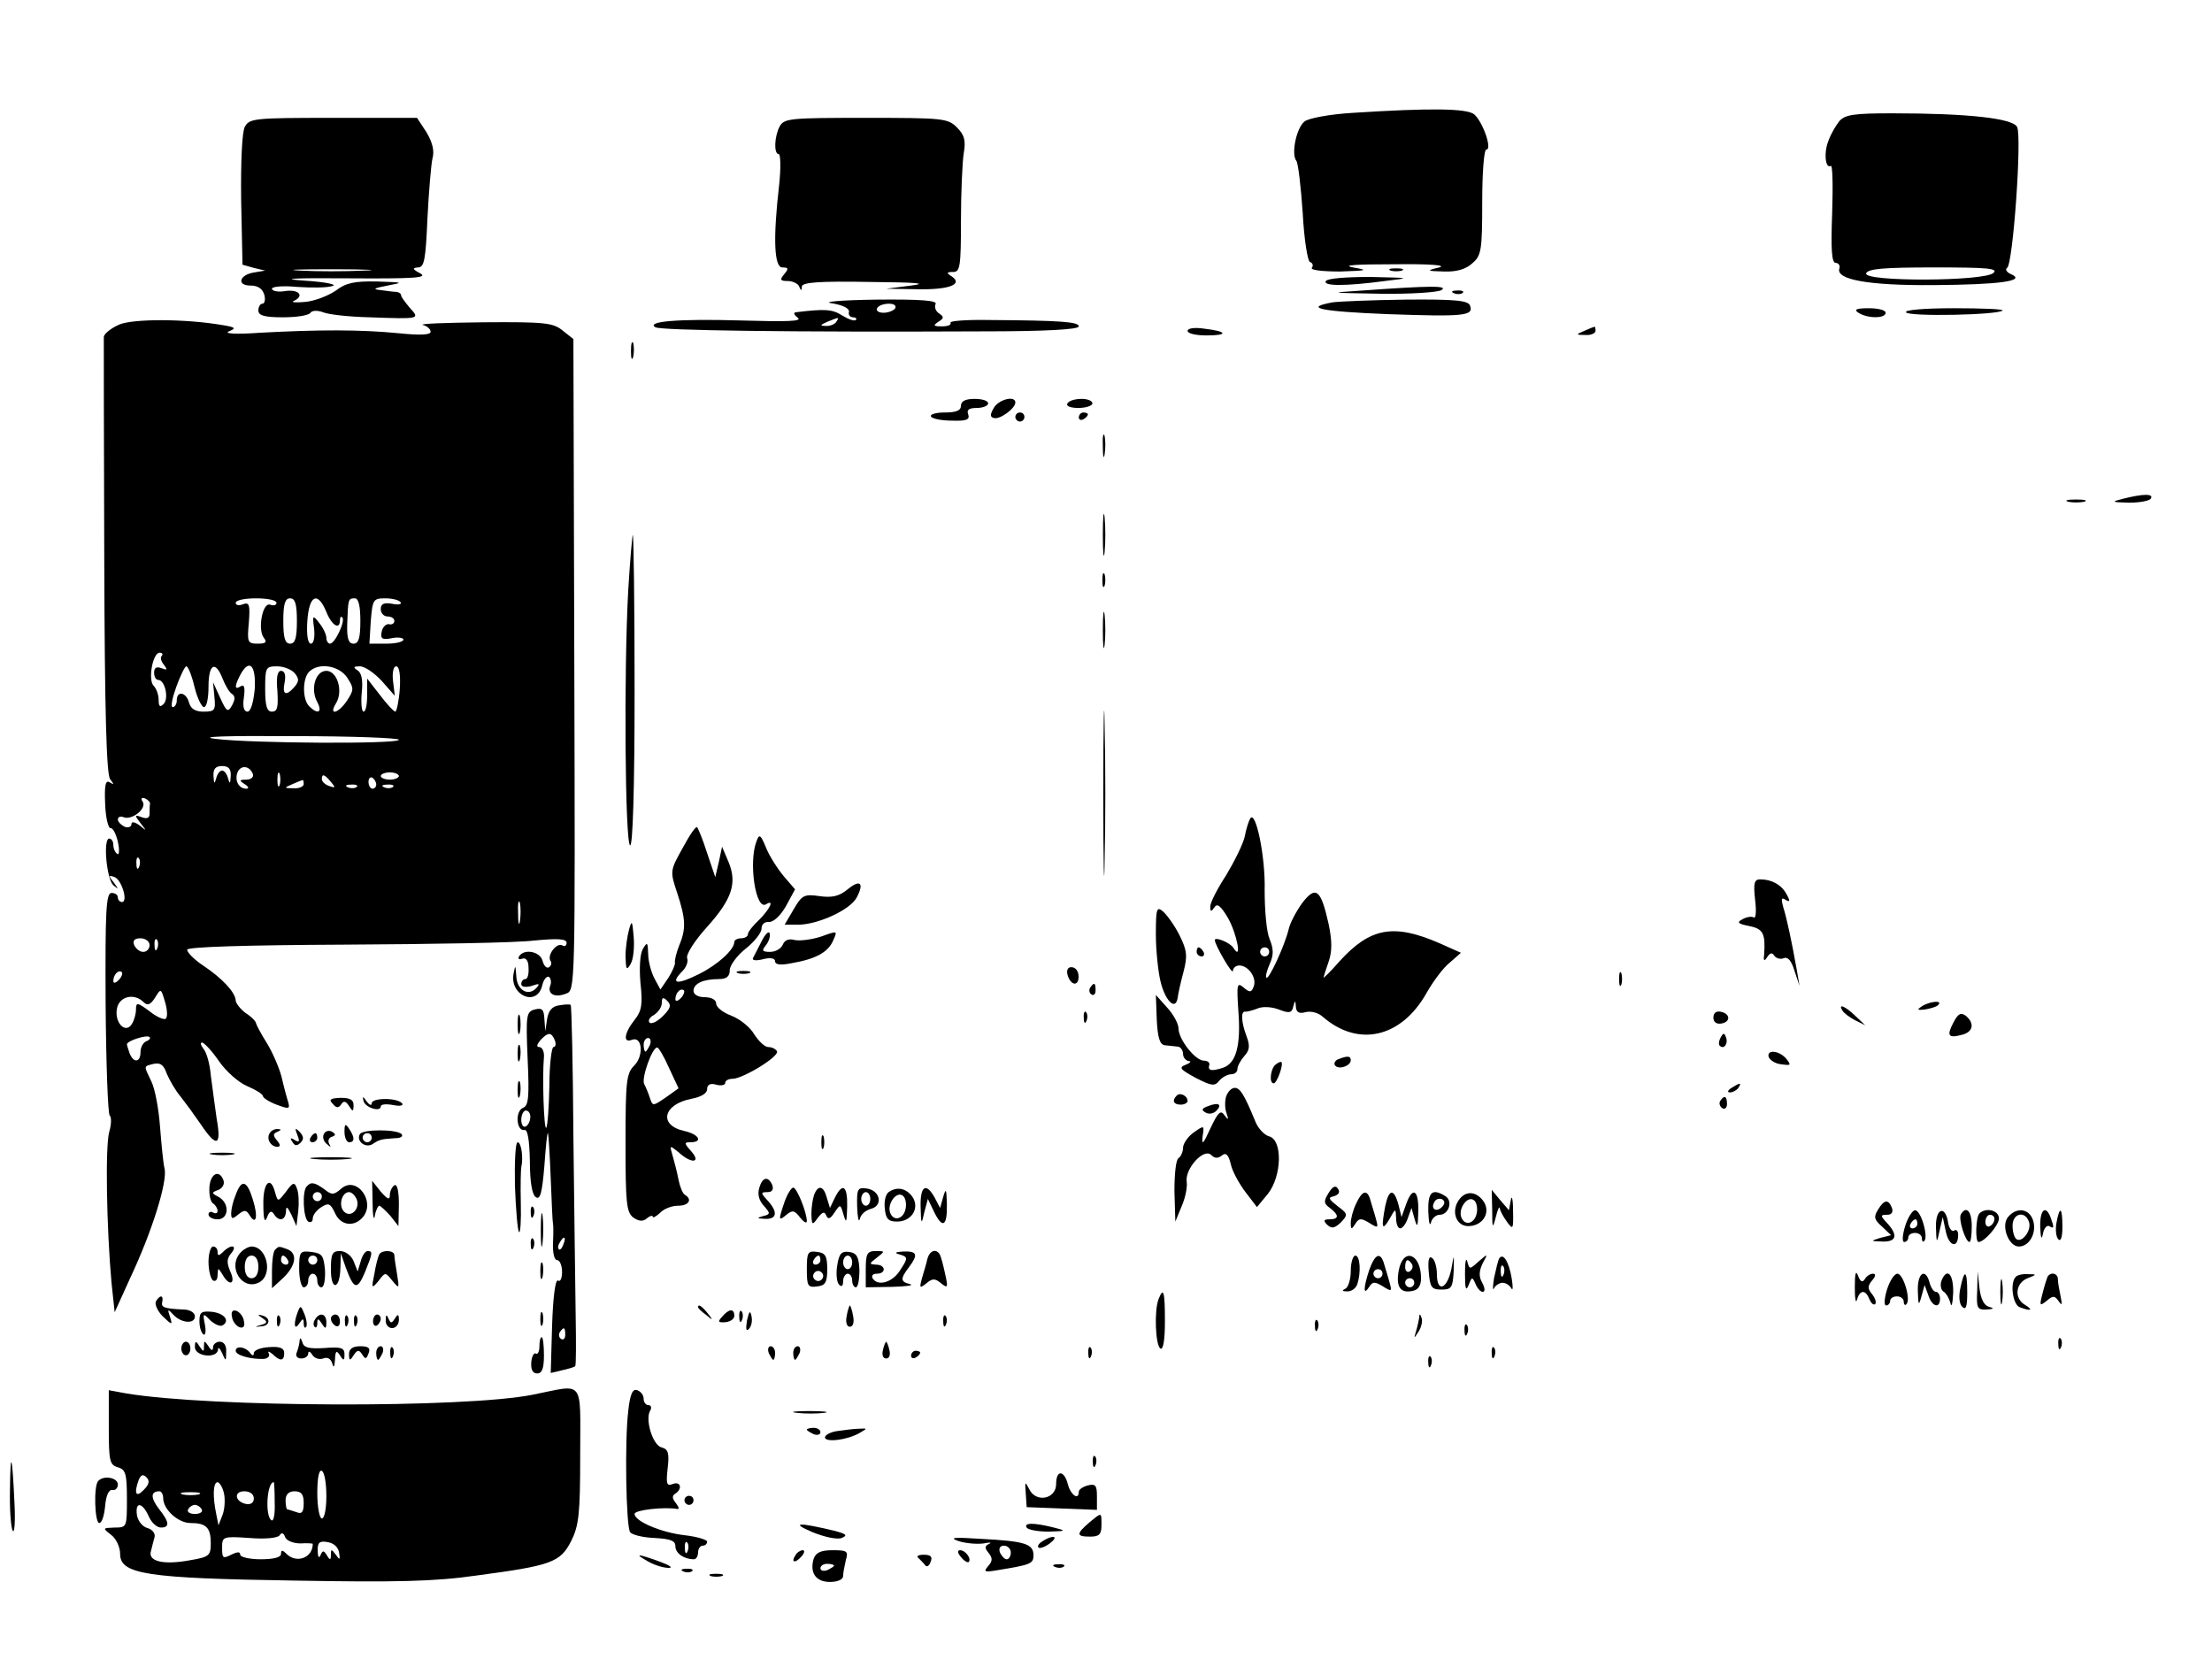 <?xml version="1.0" standalone="no"?>
<!DOCTYPE svg PUBLIC "-//W3C//DTD SVG 20010904//EN"
 "http://www.w3.org/TR/2001/REC-SVG-20010904/DTD/svg10.dtd">
<svg version="1.0" xmlns="http://www.w3.org/2000/svg"
 width="488pt" height="366pt" viewBox="0 0 488 366"
 preserveAspectRatio="xMidYMid meet">

<g transform="translate(0,366) scale(0.1,-0.1)"
fill="#000000" stroke="none">
<path d="M2984 3411 c-51 -3 -98 -12 -106 -19 -18 -14 -30 -72 -18 -87 4 -5
10 -57 14 -115 3 -58 11 -107 16 -108 6 -2 8 -8 4 -13 -3 -5 24 -8 63 -8 60 2
63 3 28 9 -26 5 6 7 90 7 79 1 118 -2 100 -7 -29 -7 -28 -8 11 -9 27 -1 48 5
62 18 20 17 22 28 22 135 0 66 4 116 9 116 14 0 -8 62 -27 78 -17 13 -97 14
-268 3z"/>
<path d="M4058 3393 c-8 -10 -19 -29 -24 -43 -11 -27 -7 -63 5 -56 4 3 5 -44
3 -105 -3 -81 -1 -109 8 -109 6 0 10 -6 8 -12 -9 -25 64 -38 207 -37 146 1
206 9 172 24 -10 4 -14 11 -9 14 13 8 33 290 22 311 -10 19 -108 30 -276 30
-84 0 -103 -3 -116 -17z m340 -335 c-19 -19 -288 -20 -281 -1 4 10 38 13 150
13 116 0 142 -2 131 -12z"/>
<path d="M540 3380 c-6 -12 -9 -75 -8 -162 l3 -142 25 -7 25 -6 -24 -4 c-33
-5 -40 -29 -8 -29 16 0 26 -7 30 -20 3 -11 1 -20 -4 -20 -5 0 -9 -7 -9 -15 0
-11 13 -15 54 -15 30 0 57 4 61 10 3 5 15 6 28 1 12 -5 58 -10 102 -11 112 -4
112 -4 89 21 -10 12 -19 24 -19 27 0 4 -4 7 -10 8 -5 0 -21 2 -35 4 -19 2 -16
4 15 10 37 7 35 7 -23 9 -50 1 -69 -3 -91 -20 -16 -11 -46 -23 -67 -25 -22 -2
-33 -1 -26 2 24 11 12 26 -18 22 -16 -3 -30 0 -30 5 0 5 25 7 56 4 31 -2 66
-2 77 2 13 3 -14 9 -63 12 -56 4 -22 6 97 5 148 -1 178 1 160 11 -17 9 -18 12
-5 13 14 0 17 16 21 108 3 59 8 118 11 132 5 17 0 36 -13 58 l-21 32 -185 0
c-174 0 -185 -1 -195 -20z m262 -317 c-40 -2 -103 -2 -140 0 -37 2 -4 3 73 3
77 0 107 -2 67 -3z"/>
<path d="M1720 3381 c-12 -23 -13 -61 -2 -61 4 0 5 -30 1 -67 -14 -121 -11
-183 7 -183 14 0 14 -3 4 -15 -10 -12 -9 -15 8 -15 11 0 23 -6 25 -12 4 -10 6
-10 6 0 1 9 37 12 149 10 105 -1 131 -3 92 -8 l-55 -7 65 -1 c71 -2 106 10 80
28 -13 8 -12 10 3 10 15 0 17 12 17 113 0 61 3 128 6 148 5 29 2 41 -15 58
-20 20 -31 21 -201 21 -167 0 -180 -1 -190 -19z"/>
<path d="M3068 3063 c6 -2 18 -2 25 0 6 3 1 5 -13 5 -14 0 -19 -2 -12 -5z"/>
<path d="M2925 3040 c-7 -11 40 -12 130 0 59 7 58 7 -32 9 -52 0 -94 -3 -98
-9z"/>
<path d="M3005 3019 c-76 -5 -74 -5 40 -7 66 -1 127 3 135 8 16 10 -23 10
-175 -1z"/>
<path d="M3208 3013 c7 -3 16 -2 19 1 4 3 -2 6 -13 5 -11 0 -14 -3 -6 -6z"/>
<path d="M1835 2991 c24 -4 39 -11 38 -19 -2 -6 2 -12 9 -12 6 0 9 -3 6 -6 -4
-3 -17 2 -30 10 -22 14 -38 15 -103 7 -5 -1 -3 -6 5 -12 11 -8 -24 -9 -125 -6
-138 4 -211 -2 -189 -15 11 -7 297 -11 722 -9 137 0 212 4 212 11 0 10 -40 13
-197 14 -50 1 -89 -2 -86 -6 2 -5 -6 -8 -19 -8 -19 0 -20 2 -8 10 13 8 13 11
1 19 -7 5 -10 14 -7 20 5 8 -32 11 -131 10 -78 -1 -121 -5 -98 -8z m140 -11
c-3 -5 -15 -10 -26 -10 -11 0 -17 5 -14 10 3 6 15 10 26 10 11 0 17 -4 14 -10z
m-130 -30 c-3 -5 -14 -10 -23 -9 -14 0 -13 2 3 9 27 11 27 11 20 0z"/>
<path d="M2940 2993 c-66 -12 -27 -20 120 -26 170 -6 192 -4 183 19 -4 11 -32
14 -142 13 -75 -1 -147 -4 -161 -6z"/>
<path d="M4100 2970 c20 -13 60 -13 60 0 0 6 -17 10 -37 10 -28 0 -34 -3 -23
-10z"/>
<path d="M4205 2971 c5 -10 204 -6 213 4 3 3 -45 5 -107 5 -68 0 -110 -4 -106
-9z"/>
<path d="M263 2944 c-18 -8 -33 -20 -34 -27 0 -6 0 -226 1 -487 1 -346 5 -479
13 -489 9 -12 9 -13 -1 -7 -9 6 -12 -6 -10 -48 1 -30 7 -54 12 -53 5 1 12 -13
16 -30 4 -18 3 -30 -1 -27 -5 3 -9 12 -9 20 0 8 -4 14 -9 14 -14 0 -6 -89 9
-103 12 -10 12 -9 1 6 -12 15 -12 17 2 12 16 -7 30 -55 16 -55 -5 0 -9 5 -9
10 0 6 -6 10 -14 10 -12 0 -14 -38 -13 -242 1 -134 5 -245 9 -249 4 -3 4 -19
-1 -36 -9 -31 -6 -211 5 -333 l7 -65 34 75 c49 104 83 214 76 242 -3 12 -7 55
-10 93 -3 39 -11 83 -19 99 -17 36 -18 33 5 39 15 3 22 -2 29 -22 6 -14 19
-37 31 -51 11 -14 30 -40 43 -59 36 -54 47 -50 36 11 -4 29 -10 72 -13 96 -2
24 -9 50 -16 58 -6 8 -8 14 -3 14 5 -1 22 -19 37 -41 15 -22 43 -47 62 -55 19
-8 35 -18 35 -22 0 -4 14 -13 30 -19 27 -10 30 -10 26 5 -3 9 -10 35 -15 57
-6 22 -21 56 -33 75 -12 19 -22 38 -23 42 0 4 -10 15 -23 23 -12 9 -22 22 -22
28 -1 18 -30 49 -72 77 -21 14 -36 30 -35 35 2 6 128 10 348 11 189 1 377 4
417 9 52 5 72 4 72 -5 0 -6 -4 -9 -9 -6 -12 8 -34 -20 -27 -33 4 -5 2 -12 -3
-15 -5 -3 -11 3 -14 14 -5 21 -41 28 -52 10 -3 -5 0 -8 7 -5 8 3 14 -4 14 -20
1 -14 -2 -25 -7 -25 -5 0 -9 -5 -9 -11 0 -6 9 -8 23 -4 17 6 19 5 10 -5 -18
-19 -43 -4 -44 27 -2 25 -2 25 -6 5 -9 -48 51 -74 63 -27 3 14 10 22 15 20 4
-3 6 -12 3 -19 -7 -19 10 -28 35 -18 20 7 20 11 18 725 l-2 719 -24 19 c-21
17 -39 19 -175 18 -83 -1 -143 -3 -133 -6 9 -2 17 -9 17 -15 0 -7 -24 -8 -72
-3 -83 8 -174 8 -303 1 -55 -4 -82 -2 -70 3 17 7 15 9 -15 14 -83 14 -196 14
-227 1z m347 -614 c0 -5 -6 -7 -14 -4 -17 6 -28 -55 -14 -73 8 -10 4 -13 -13
-13 -23 0 -24 3 -20 47 3 39 1 45 -13 40 -9 -4 -16 -2 -16 3 0 6 20 10 45 10
25 0 45 -4 45 -10z m45 -40 c0 -38 -4 -50 -15 -50 -11 0 -15 12 -15 50 0 38 4
50 15 50 11 0 15 -12 15 -50z m65 20 c12 -30 30 -41 30 -18 0 6 2 9 5 6 8 -7
-16 -58 -27 -58 -4 0 -8 6 -8 13 0 7 -7 22 -16 33 -14 18 -15 17 -11 -13 2
-19 -1 -33 -7 -33 -7 0 -10 19 -8 50 4 58 23 66 42 20z m75 -20 c0 -38 -4 -50
-15 -50 -11 0 -15 11 -14 43 2 56 2 57 17 57 8 0 12 -17 12 -50z m89 41 c3 -4
-6 -6 -19 -3 -18 3 -25 0 -25 -12 0 -9 7 -16 15 -16 8 0 15 -4 15 -10 0 -5 -5
-9 -12 -7 -6 1 -14 -6 -16 -17 -3 -15 1 -18 22 -14 14 3 26 1 26 -3 0 -5 -17
-9 -37 -9 l-38 0 3 50 c4 47 5 50 32 50 16 0 31 -4 34 -9z m-527 -118 c-4 -3
-2 -12 5 -20 8 -11 7 -12 -6 -7 -11 4 -16 1 -16 -10 0 -9 4 -16 9 -16 15 0 24
-41 12 -53 -8 -8 -11 -6 -11 9 0 11 -5 25 -11 31 -13 13 -2 73 13 73 6 0 8 -3
5 -7z m72 -68 c6 -25 16 -45 21 -45 6 0 10 20 10 45 0 50 15 59 31 18 6 -15
15 -31 21 -34 7 -5 7 -12 0 -25 -9 -16 -12 -15 -26 16 l-16 35 3 -32 c3 -30 1
-33 -24 -33 -18 0 -28 6 -32 20 -6 23 -27 27 -27 5 0 -8 -4 -15 -9 -15 -5 0
-1 20 8 45 9 25 19 45 22 45 4 0 12 -20 18 -45z m133 -5 c-3 -31 -9 -50 -16
-50 -8 0 -11 11 -8 31 3 22 1 30 -7 25 -14 -9 -14 0 -1 25 20 37 35 22 32 -31z
m88 35 c10 -12 10 -18 0 -30 -19 -22 -28 -18 -22 10 3 16 0 25 -8 25 -8 0 -11
-14 -8 -45 2 -35 0 -45 -12 -45 -11 0 -15 12 -15 50 0 47 1 50 26 50 15 0 32
-7 39 -15z m116 -10 c15 -23 15 -27 0 -50 -19 -29 -42 -35 -25 -7 17 27 3 72
-21 72 -24 0 -36 -40 -20 -69 12 -23 1 -28 -18 -9 -15 15 -15 61 0 76 21 21
66 14 84 -13z m76 -7 l29 -33 -4 33 c-2 18 1 32 7 32 7 0 10 -19 8 -50 -2 -27
-7 -50 -10 -50 -4 1 -19 17 -34 37 l-28 36 0 -36 c0 -21 -3 -37 -8 -37 -4 0
-6 19 -4 41 3 28 0 44 -9 50 -11 7 -9 9 5 9 11 0 32 -15 48 -32z m38 -130 c0
-10 -327 -8 -405 2 -39 5 21 7 172 6 128 0 233 -4 233 -8z m-371 -80 c-1 -17
-2 -19 -6 -5 -2 9 -8 17 -13 17 -5 0 -11 -8 -13 -17 -4 -14 -5 -12 -6 5 -1 16
5 22 19 22 14 0 20 -6 19 -22z m49 4 c2 -7 -5 -12 -15 -12 -15 0 -16 -2 -3
-10 9 -6 10 -10 3 -10 -16 0 -26 18 -19 36 7 17 27 15 34 -4z m59 -24 c-3 -7
-5 -2 -5 12 0 14 2 19 5 13 2 -7 2 -19 0 -25z m263 20 c0 -4 -9 -8 -20 -8 -11
0 -20 4 -20 8 0 4 9 8 20 8 11 0 20 -4 20 -8z m-150 -13 c11 -13 10 -14 -4 -9
-9 3 -16 10 -16 15 0 13 6 11 20 -6z m100 -6 c0 -5 -4 -9 -8 -9 -5 0 -9 7 -9
15 0 8 4 12 9 9 4 -3 8 -9 8 -15z m-160 1 c0 -5 -10 -10 -22 -9 -22 0 -22 1
-3 9 11 5 21 9 23 9 1 1 2 -3 2 -9z m117 -6 c-3 -3 -12 -4 -19 -1 -8 3 -5 6 6
6 11 1 17 -2 13 -5z m80 0 c-3 -3 -12 -4 -19 -1 -8 3 -5 6 6 6 11 1 17 -2 13
-5z m-536 -37 c-1 -4 -1 -14 -1 -22 0 -10 -6 -12 -17 -8 -16 6 -17 5 -3 -13
14 -18 14 -18 -2 -5 -11 8 -18 9 -18 3 0 -6 -7 -9 -15 -6 -8 4 -15 11 -15 16
0 6 6 8 13 5 18 -7 51 19 42 34 -5 7 -3 10 4 8 7 -3 12 -8 12 -12z m-24 -139
c-3 -8 -6 -5 -6 6 -1 11 2 17 5 13 3 -3 4 -12 1 -19z m840 -120 c-2 -13 -4 -5
-4 17 -1 22 1 32 4 23 2 -10 2 -28 0 -40z m-817 -53 c0 -8 -6 -15 -14 -15 -8
0 -16 7 -20 15 -4 10 1 15 14 15 11 0 20 -7 20 -15z m17 -7 c-3 -8 -6 -5 -6 6
-1 11 2 17 5 13 3 -3 4 -12 1 -19z m-85 -70 c-7 -7 -12 -8 -12 -2 0 14 12 26
19 19 2 -3 -1 -11 -7 -17z m104 -85 c-3 -4 -20 3 -36 16 -27 20 -30 20 -30 4
0 -10 -4 -24 -9 -32 -14 -23 -39 3 -33 34 5 27 38 35 59 14 8 -8 15 -6 25 10
13 21 13 21 22 -9 5 -17 6 -33 2 -37z m-43 -50 c-7 -3 -13 -13 -13 -24 0 -23
-15 -25 -24 -3 -3 9 -6 18 -6 20 0 8 45 22 50 16 3 -2 -1 -7 -7 -9z"/>
<path d="M2620 2930 c0 -6 19 -10 42 -10 49 0 46 9 -6 15 -20 3 -36 1 -36 -5z"/>
<path d="M3495 2930 c-19 -8 -19 -9 3 -9 12 -1 22 4 22 9 0 6 -1 10 -2 9 -2 0
-12 -4 -23 -9z"/>
<path d="M1392 2885 c0 -16 2 -22 5 -12 2 9 2 23 0 30 -3 6 -5 -1 -5 -18z"/>
<path d="M2120 2765 c0 -11 -11 -15 -36 -15 -19 0 -33 -4 -30 -9 3 -5 24 -9
47 -9 31 -1 39 2 35 14 -4 10 2 14 19 14 14 0 25 5 25 10 0 6 -13 10 -30 10
-20 0 -30 -5 -30 -15z"/>
<path d="M2193 2761 c-9 -15 -9 -21 -1 -23 13 -5 48 21 48 34 0 16 -36 7 -47
-11z"/>
<path d="M2355 2770 c-4 -6 7 -10 24 -10 17 0 31 5 31 10 0 6 -11 10 -24 10
-14 0 -28 -4 -31 -10z"/>
<path d="M2240 2740 c0 -5 5 -10 10 -10 6 0 10 5 10 10 0 6 -4 10 -10 10 -5 0
-10 -4 -10 -10z"/>
<path d="M2380 2739 c0 -5 5 -7 10 -4 6 3 10 8 10 11 0 2 -4 4 -10 4 -5 0 -10
-5 -10 -11z"/>
<path d="M2433 2675 c0 -22 2 -30 4 -17 2 12 2 30 0 40 -3 9 -5 -1 -4 -23z"/>
<path d="M4685 2560 c-28 -7 -28 -8 12 -9 23 0 45 4 48 9 7 11 -16 11 -60 0z"/>
<path d="M4563 2553 c9 -2 25 -2 35 0 9 3 1 5 -18 5 -19 0 -27 -2 -17 -5z"/>
<path d="M2433 2480 c0 -41 2 -58 4 -37 2 20 2 54 0 75 -2 20 -4 3 -4 -38z"/>
<path d="M1386 2358 c-10 -180 -7 -556 4 -563 6 -4 10 124 10 339 0 190 -2
346 -4 346 -1 0 -6 -55 -10 -122z"/>
<path d="M2432 2380 c0 -14 2 -19 5 -12 2 6 2 18 0 25 -3 6 -5 1 -5 -13z"/>
<path d="M2433 2270 c0 -36 2 -50 4 -32 2 17 2 47 0 65 -2 17 -4 3 -4 -33z"/>
<path d="M2434 1910 c0 -162 2 -229 3 -147 2 81 2 213 0 295 -1 81 -3 14 -3
-148z"/>
<path d="M2758 1854 c-3 -5 -9 -23 -12 -40 -4 -17 -23 -55 -41 -85 -19 -29
-35 -60 -35 -69 0 -12 2 -12 9 -2 6 10 14 4 30 -23 20 -35 32 -98 12 -66 -8
12 -41 25 -41 17 0 -10 39 -78 40 -68 0 6 6 12 14 12 20 0 39 -27 32 -46 -5
-14 -9 -14 -22 -3 -15 13 -16 8 -12 -51 6 -77 -5 -117 -35 -126 -25 -8 -33 -6
-29 7 1 5 -4 9 -12 9 -19 0 -56 47 -56 71 0 10 -11 31 -25 46 l-25 28 2 -55
c2 -40 7 -55 18 -56 8 -1 21 -2 28 -3 6 0 12 -8 12 -16 0 -8 6 -15 13 -16 6 0
3 -4 -7 -8 -16 -6 -13 -10 22 -29 35 -18 42 -19 52 -6 7 8 19 14 26 14 8 0 14
5 14 12 0 6 7 19 15 28 12 13 13 23 5 44 -12 32 -13 57 -2 54 4 0 16 3 26 7
11 5 31 4 47 -2 23 -9 29 -8 32 6 4 15 5 15 6 -1 1 -11 7 -15 21 -11 12 3 28
-1 38 -10 78 -68 173 -47 229 52 14 25 37 56 51 67 l25 22 -47 21 c-101 44
-153 35 -221 -40 -19 -22 -35 -37 -35 -36 0 2 5 18 11 35 8 23 8 46 0 84 -17
76 -28 85 -58 46 -13 -18 -27 -44 -30 -58 -9 -37 -44 -112 -49 -107 -3 2 1 16
7 30 9 20 9 33 0 55 -7 16 -11 64 -11 108 2 74 -20 179 -32 158z m42 -294 c0
-5 -4 -10 -10 -10 -5 0 -10 5 -10 10 0 6 5 10 10 10 6 0 10 -4 10 -10z"/>
<path d="M1506 1789 c-28 -50 -28 -51 -12 -99 19 -58 20 -79 4 -117 -6 -15
-10 -32 -9 -37 1 -4 -6 -20 -15 -34 l-17 -25 -13 24 c-7 13 -14 38 -14 54 -1
27 -2 28 -12 11 -6 -11 -8 -41 -5 -75 5 -46 3 -61 -13 -81 -23 -29 -26 -52 -6
-44 23 9 27 -35 5 -57 -17 -17 -19 -34 -19 -170 0 -133 2 -153 17 -165 13 -9
22 -9 30 -2 7 6 13 7 13 4 0 -4 7 0 16 8 8 9 26 16 40 16 24 0 32 14 15 24 -5
3 -11 18 -14 33 -3 16 -9 39 -13 53 -7 24 -7 24 13 8 28 -26 51 -24 28 2 -16
18 -16 20 -2 20 29 0 19 18 -14 25 -57 13 -46 59 17 71 21 4 34 12 34 21 0 10
7 14 20 10 11 -3 20 -1 20 4 0 5 7 9 16 9 23 0 105 50 98 61 -3 5 -11 9 -19 9
-8 0 -21 13 -31 28 -9 16 -32 34 -50 41 -19 7 -34 19 -34 27 0 8 -10 14 -25
14 -15 0 -25 6 -25 14 0 16 21 26 56 26 17 0 24 6 24 20 0 10 16 32 35 47 19
15 35 35 35 44 0 10 7 16 17 15 10 0 25 14 37 35 l20 37 -25 29 c-14 17 -32
45 -39 63 -12 29 -15 31 -21 14 -18 -46 -2 -153 21 -139 19 12 9 -10 -15 -34
-14 -13 -25 -27 -25 -32 0 -5 -7 -9 -15 -9 -8 0 -15 -4 -15 -8 0 -17 -36 -50
-78 -71 -48 -24 -64 -22 -38 5 10 9 15 23 12 30 -3 8 16 38 43 68 56 62 68 98
48 145 l-14 33 -7 -33 -8 -34 -18 53 c-9 29 -20 55 -22 57 -3 3 -17 -18 -32
-46z m-4 -331 c-7 -7 -12 -8 -12 -2 0 6 3 14 7 17 3 4 9 5 12 2 2 -3 -1 -11
-7 -17z m-40 -40 c-12 -12 -25 -18 -29 -14 -4 4 0 12 10 17 9 6 17 17 17 26 0
13 3 14 12 5 10 -10 7 -17 -10 -34z m-28 -63 c-4 -8 -8 -15 -10 -15 -2 0 -4 7
-4 15 0 8 4 15 10 15 5 0 7 -7 4 -15z m42 -51 l21 -45 -28 -20 c-28 -19 -29
-20 -35 -2 -3 10 -9 24 -13 32 -6 13 18 81 29 80 3 0 15 -20 26 -45z"/>
<path d="M1870 1698 c-18 -15 -34 -19 -62 -15 -34 5 -39 2 -57 -29 l-20 -34
32 0 c43 1 113 33 127 60 17 32 8 41 -20 18z"/>
<path d="M3872 1675 c3 -24 2 -42 -3 -39 -5 3 -16 1 -25 -4 -13 -7 -10 -10 15
-15 31 -6 36 -17 33 -62 -2 -15 0 -17 7 -6 6 9 11 10 15 3 4 -6 13 -9 21 -6 9
4 17 -5 24 -28 l11 -33 -6 35 c-11 62 -22 114 -30 139 -5 18 -4 22 5 16 10 -6
11 -3 2 13 -11 20 -32 32 -58 32 -13 0 -15 -9 -11 -45z"/>
<path d="M2550 1599 c0 -35 5 -82 10 -103 10 -43 33 -67 38 -38 1 9 7 36 13
58 9 35 8 47 -9 81 -11 22 -28 45 -36 52 -14 12 -16 7 -16 -50z"/>
<path d="M1388 1610 c-4 -14 -8 -41 -8 -60 1 -29 2 -32 11 -17 6 9 9 36 7 60
-3 36 -4 38 -10 17z"/>
<path d="M1680 1583 c-8 -15 -16 -32 -19 -37 -2 -5 8 -6 23 -2 16 4 26 2 26
-5 0 -7 12 -9 36 -4 53 9 81 24 92 50 10 22 10 22 -26 9 -21 -7 -47 -10 -58
-8 -14 4 -23 0 -27 -10 -4 -9 -16 -16 -28 -16 -18 0 -19 3 -9 15 6 8 10 19 8
26 -2 6 -10 -2 -18 -18z"/>
<path d="M2640 1560 c0 -5 5 -10 11 -10 5 0 7 5 4 10 -3 6 -8 10 -11 10 -2 0
-4 -4 -4 -10z"/>
<path d="M2357 1524 c-8 -8 3 -34 14 -34 11 0 12 27 0 34 -4 3 -11 3 -14 0z"/>
<path d="M1628 1513 c6 -2 18 -2 25 0 6 3 1 5 -13 5 -14 0 -19 -2 -12 -5z"/>
<path d="M3572 1500 c0 -14 2 -19 5 -12 2 6 2 18 0 25 -3 6 -5 1 -5 -13z"/>
<path d="M2405 1481 c-3 -5 -2 -12 3 -15 5 -3 9 1 9 9 0 17 -3 19 -12 6z"/>
<path d="M1233 1442 c-15 -2 -23 -12 -26 -30 l-4 -27 -2 27 c-1 21 -5 25 -21
21 -19 -5 -20 -12 -16 -108 4 -86 2 -104 -10 -109 -18 -7 -15 -52 3 -49 7 2
11 -21 12 -69 0 -46 5 -74 13 -79 10 -7 14 10 19 69 3 42 6 75 8 72 1 -3 4
-48 6 -100 2 -52 4 -97 5 -100 1 -3 1 -22 0 -42 -1 -22 3 -38 9 -38 6 0 11
-12 11 -26 0 -14 -4 -23 -9 -19 -6 3 -11 -38 -13 -99 l-3 -105 25 6 c14 3 27
7 29 9 2 2 2 52 1 111 -1 59 -3 237 -5 396 -1 158 -4 289 -6 290 -2 2 -14 1
-26 -1z m-9 -77 c3 -8 2 -15 -3 -15 -4 0 -9 -39 -9 -86 -1 -48 -4 -89 -7 -92
-5 -5 -9 111 -5 156 1 12 -4 22 -10 22 -7 0 -6 5 2 15 17 18 24 19 32 0z m-54
-169 c0 -8 -4 -18 -10 -21 -5 -3 -10 3 -10 14 0 12 5 21 10 21 6 0 10 -6 10
-14z m73 -281 c-3 -9 -8 -14 -10 -11 -3 3 -2 9 2 15 9 16 15 13 8 -4z m4 -200
c0 -8 -4 -12 -9 -9 -5 3 -6 10 -3 15 9 13 12 11 12 -6z"/>
<path d="M4240 1440 c-12 -8 -10 -9 7 -7 12 2 26 6 29 10 11 11 -19 8 -36 -3z"/>
<path d="M4065 1430 c3 -5 16 -15 28 -21 l22 -11 -22 21 c-23 22 -39 28 -28
11z"/>
<path d="M1142 1400 c0 -19 2 -27 5 -17 2 9 2 25 0 35 -3 9 -5 1 -5 -18z"/>
<path d="M2391 1414 c0 -11 3 -14 6 -6 3 7 2 16 -1 19 -3 4 -6 -2 -5 -13z"/>
<path d="M3780 1415 c0 -10 7 -15 18 -13 21 4 19 22 -2 26 -10 2 -16 -3 -16
-13z"/>
<path d="M4310 1405 c-16 -30 -12 -36 18 -28 25 6 29 25 9 42 -11 8 -17 5 -27
-14z"/>
<path d="M3796 1371 c-4 -7 -5 -15 -2 -18 9 -9 19 4 14 18 -4 11 -6 11 -12 0z"/>
<path d="M1142 1335 c0 -16 2 -22 5 -12 2 9 2 23 0 30 -3 6 -5 -1 -5 -18z"/>
<path d="M3902 1328 c3 -7 15 -15 28 -16 21 -3 22 -2 11 12 -16 19 -44 21 -39
4z"/>
<path d="M2952 1323 c-6 -2 -10 -9 -7 -13 7 -11 35 -2 35 11 0 10 -8 10 -28 2z"/>
<path d="M2815 1312 c-12 -8 -16 -42 -5 -42 7 0 22 41 17 47 -2 1 -7 -1 -12
-5z"/>
<path d="M1142 1255 c0 -16 2 -22 5 -12 2 9 2 23 0 30 -3 6 -5 -1 -5 -18z"/>
<path d="M3820 1260 c-9 -6 -10 -10 -3 -10 6 0 15 5 18 10 8 12 4 12 -15 0z"/>
<path d="M2705 1241 c-3 -10 -3 -27 1 -37 5 -15 4 -16 -5 -4 -8 12 -14 6 -31
-30 -15 -33 -19 -38 -17 -18 4 26 4 26 -19 10 -13 -9 -24 -25 -24 -34 0 -9 -5
-20 -10 -23 -6 -4 -9 -36 -9 -73 l2 -67 14 34 c8 18 13 43 11 54 -4 29 38 75
54 59 8 -8 15 -8 24 -1 8 7 14 2 19 -18 3 -16 18 -43 32 -62 l26 -34 24 29
c31 39 33 119 3 127 -11 3 -25 18 -31 34 -24 58 -33 73 -45 73 -7 0 -15 -8
-19 -19z"/>
<path d="M2596 1243 c-11 -11 -7 -20 9 -20 8 0 15 4 15 8 0 11 -16 20 -24 12z"/>
<path d="M734 1225 c8 -10 13 -10 19 -1 5 8 10 7 17 -4 8 -13 10 -13 10 2 0
12 -8 16 -29 16 -23 -1 -26 -4 -17 -13z"/>
<path d="M802 1231 c4 -15 38 -25 38 -12 0 5 12 6 28 3 15 -3 23 -1 19 4 -12
13 -67 12 -67 0 0 -6 -5 -4 -11 4 -8 12 -10 12 -7 1z"/>
<path d="M3795 1231 c-3 -5 -1 -12 5 -16 5 -3 10 1 10 9 0 18 -6 21 -15 7z"/>
<path d="M2666 1220 c-15 -5 -16 -9 -7 -14 7 -5 18 -3 24 3 14 14 6 20 -17 11z"/>
<path d="M760 1163 c0 -13 5 -23 10 -23 13 0 13 11 0 30 -8 12 -10 11 -10 -7z"/>
<path d="M595 1160 c-8 -12 2 -30 17 -30 7 0 7 5 -1 14 -9 11 -9 15 1 19 9 4
9 6 1 6 -6 1 -15 -3 -18 -9z"/>
<path d="M656 1156 c6 -15 4 -17 -6 -11 -9 6 -11 4 -5 -4 5 -9 10 -10 18 -2 8
8 7 14 -2 24 -10 10 -11 8 -5 -7z"/>
<path d="M715 1159 c-4 -6 -2 -16 5 -22 10 -9 11 -9 6 0 -3 6 -1 13 6 15 9 3
9 6 1 11 -7 4 -15 2 -18 -4z"/>
<path d="M794 1158 c-9 -15 12 -32 28 -22 15 10 19 11 50 13 12 0 18 4 14 9
-11 11 -85 11 -92 0z m26 -8 c0 -5 -4 -10 -10 -10 -5 0 -10 5 -10 10 0 6 5 10
10 10 6 0 10 -4 10 -10z"/>
<path d="M685 1150 c-3 -5 -1 -10 4 -10 6 0 11 5 11 10 0 6 -2 10 -4 10 -3 0
-8 -4 -11 -10z"/>
<path d="M1812 1140 c0 -14 2 -19 5 -12 2 6 2 18 0 25 -3 6 -5 1 -5 -13z"/>
<path d="M1136 1044 c2 -53 6 -99 9 -102 3 -4 5 25 4 63 -1 39 0 75 1 80 5 21
0 55 -8 55 -5 0 -7 -43 -6 -96z"/>
<path d="M468 1113 c12 -2 32 -2 45 0 12 2 2 4 -23 4 -25 0 -35 -2 -22 -4z"/>
<path d="M693 1103 c20 -2 54 -2 75 0 20 2 3 4 -38 4 -41 0 -58 -2 -37 -4z"/>
<path d="M462 1041 c-1 -16 2 -32 8 -36 5 -3 10 -11 10 -16 0 -6 -4 -7 -10 -4
-5 3 -10 1 -10 -4 0 -6 9 -11 20 -11 25 0 27 35 3 49 -17 9 -17 10 -1 16 9 4
14 13 11 21 -9 25 -29 15 -31 -15z"/>
<path d="M1675 1039 c-4 -13 -1 -27 10 -39 15 -17 15 -19 -2 -23 -14 -4 -14
-5 5 -6 26 -1 29 15 5 41 -15 16 -15 18 0 18 10 0 14 5 11 15 -9 21 -22 19
-29 -6z"/>
<path d="M520 1024 c-6 -14 -10 -32 -10 -41 0 -13 3 -13 16 -2 13 10 17 10 24
-1 15 -25 20 -5 8 33 -13 43 -25 47 -38 11z"/>
<path d="M581 1003 c0 -33 3 -42 8 -29 5 14 10 16 15 8 11 -18 26 -15 27 6 0
12 3 10 12 -8 l11 -25 4 33 c2 19 1 41 -3 50 -5 15 -9 14 -24 -7 -18 -23 -18
-23 -24 -2 -10 39 -27 22 -26 -26z"/>
<path d="M677 1043 c-11 -10 -8 -71 3 -78 6 -3 10 0 10 7 0 7 8 18 19 25 16
10 20 8 30 -13 11 -26 39 -32 59 -12 34 34 -11 97 -46 65 -15 -13 -20 -14 -36
-1 -22 16 -30 17 -39 7z m33 -23 c0 -5 -4 -10 -10 -10 -5 0 -10 5 -10 10 0 6
5 10 10 10 6 0 10 -4 10 -10z m77 -6 c8 -21 -13 -42 -28 -27 -13 13 -5 43 11
43 6 0 13 -7 17 -16z"/>
<path d="M822 1005 c0 -27 3 -40 5 -27 2 12 7 22 10 22 2 0 13 -10 24 -22 l18
-23 1 48 c0 30 -4 46 -10 42 -5 -3 -10 -13 -10 -22 0 -11 -5 -9 -20 8 l-19 24
1 -50z"/>
<path d="M2931 1028 c-11 -18 -11 -23 3 -33 21 -16 20 -25 -1 -25 -13 0 -14
-3 -5 -12 10 -9 16 -8 30 5 16 17 16 19 -7 36 -20 16 -22 19 -8 22 10 3 14 9
9 16 -5 9 -12 6 -21 -9z"/>
<path d="M1731 1009 c-14 -41 -14 -44 4 -29 13 11 18 10 30 -6 8 -10 15 -14
15 -8 0 19 -22 74 -30 74 -4 0 -13 -14 -19 -31z"/>
<path d="M1796 1024 c-3 -9 -6 -28 -6 -42 1 -25 2 -26 14 -9 11 14 15 15 19 5
4 -9 9 -7 18 7 13 19 13 19 20 -5 6 -20 7 -17 8 18 1 46 -10 54 -27 20 l-11
-23 -7 23 c-7 26 -19 29 -28 6z"/>
<path d="M1891 998 c1 -24 3 -36 6 -27 2 10 13 19 24 22 28 7 21 41 -9 45 -20
3 -22 -1 -21 -40z m29 17 c0 -8 -4 -15 -10 -15 -5 0 -10 7 -10 15 0 8 5 15 10
15 6 0 10 -7 10 -15z"/>
<path d="M1962 1031 c-8 -4 -12 -21 -10 -37 2 -23 8 -29 27 -29 31 0 50 28 35
53 -13 20 -34 25 -52 13z m36 -37 c-4 -23 -26 -30 -34 -10 -8 20 15 51 29 37
5 -5 7 -17 5 -27z"/>
<path d="M2031 998 c1 -40 2 -41 8 -13 l8 30 13 -27 c19 -40 30 -34 29 15 -1
34 -2 37 -8 17 l-7 -25 -12 23 c-19 34 -32 26 -31 -20z"/>
<path d="M2992 1005 c-7 -14 -12 -34 -12 -43 0 -15 2 -15 10 -2 8 13 13 13 31
2 19 -12 20 -11 15 7 -3 12 -9 30 -12 41 -7 27 -18 25 -32 -5z"/>
<path d="M3056 999 c-9 -48 -7 -56 9 -29 14 25 14 25 15 3 0 -13 4 -23 9 -23
5 0 13 10 17 23 l8 22 7 -25 c6 -20 7 -17 8 18 1 48 -13 55 -27 15 l-10 -28
-7 28 c-10 36 -21 34 -29 -4z"/>
<path d="M3151 988 c1 -24 3 -35 6 -25 2 9 11 17 19 17 20 0 30 30 13 41 -29
18 -39 10 -38 -33z m30 9 c-13 -13 -26 -3 -16 12 3 6 11 8 17 5 6 -4 6 -10 -1
-17z"/>
<path d="M3221 1016 c-21 -25 -10 -61 18 -61 31 0 50 28 35 53 -15 23 -38 26
-53 8z m37 -32 c-4 -23 -26 -30 -34 -10 -8 20 15 51 29 37 5 -5 7 -17 5 -27z"/>
<path d="M3292 990 c0 -41 1 -42 8 -15 4 17 8 25 9 19 0 -5 8 -19 16 -30 13
-18 14 -16 13 26 0 25 -3 35 -5 22 l-4 -22 -19 22 -19 23 1 -45z"/>
<path d="M4143 991 c-10 -16 -8 -22 9 -37 l20 -19 -24 -6 c-22 -7 -22 -7 5 -8
31 -1 35 14 10 41 -15 16 -15 18 0 18 10 0 14 5 11 15 -8 20 -17 19 -31 -4z"/>
<path d="M1171 984 c0 -11 3 -14 6 -6 3 7 2 16 -1 19 -3 4 -6 -2 -5 -13z"/>
<path d="M1193 945 c0 -33 2 -45 4 -27 2 18 2 45 0 60 -2 15 -4 0 -4 -33z"/>
<path d="M4203 955 c-6 -20 -7 -35 -2 -35 5 0 9 5 9 10 0 6 7 10 15 10 8 0 15
-5 15 -12 0 -6 2 -9 5 -6 10 9 -7 68 -20 68 -6 0 -16 -16 -22 -35z m27 5 c0
-5 -5 -10 -11 -10 -5 0 -7 5 -4 10 3 6 8 10 11 10 2 0 4 -4 4 -10z"/>
<path d="M4271 953 c1 -37 2 -37 8 -8 l7 30 7 -33 c7 -32 27 -37 27 -6 0 8 -4
13 -9 9 -5 -3 -11 5 -13 17 -6 40 -28 33 -27 -9z"/>
<path d="M4326 981 c-6 -10 10 -61 19 -61 3 0 5 16 5 35 0 33 -12 46 -24 26z"/>
<path d="M4367 983 c-8 -7 -10 -63 -2 -63 13 0 45 37 45 52 0 18 -29 25 -43
11z m33 -12 c0 -6 -4 -13 -10 -16 -5 -3 -10 1 -10 9 0 9 5 16 10 16 6 0 10 -4
10 -9z"/>
<path d="M4430 975 c-16 -19 1 -65 24 -65 22 0 39 28 32 55 -7 28 -36 34 -56
10z m46 -10 c7 -18 -14 -47 -27 -39 -5 3 -9 16 -9 30 0 27 27 34 36 9z"/>
<path d="M4501 953 c1 -24 3 -30 6 -15 2 12 9 20 14 17 11 -7 11 -3 3 19 -11
29 -24 17 -23 -21z"/>
<path d="M4537 963 c-3 -16 -1 -32 4 -37 5 -6 9 4 9 27 0 44 -6 48 -13 10z"/>
<path d="M1171 914 c0 -11 3 -14 6 -6 3 7 2 16 -1 19 -3 4 -6 -2 -5 -13z"/>
<path d="M460 876 c0 -19 5 -38 10 -41 6 -3 10 2 10 12 1 17 1 17 11 1 15 -27
30 -21 17 7 -8 19 -8 28 2 40 15 18 0 21 -18 3 -9 -9 -12 -9 -12 0 0 7 -4 12
-10 12 -5 0 -10 -15 -10 -34z"/>
<path d="M532 898 c-32 -32 2 -87 40 -67 31 17 17 79 -17 79 -6 0 -16 -5 -23
-12z m38 -33 c0 -16 -6 -25 -15 -25 -9 0 -15 9 -15 25 0 16 6 25 15 25 9 0 15
-9 15 -25z"/>
<path d="M607 903 c-4 -3 -7 -24 -7 -46 l0 -39 25 23 c28 27 32 54 9 63 -19 7
-19 7 -27 -1z m28 -23 c3 -5 1 -10 -4 -10 -6 0 -11 5 -11 10 0 6 2 10 4 10 3
0 8 -4 11 -10z"/>
<path d="M660 861 c0 -23 5 -41 10 -41 6 0 10 7 10 15 0 8 5 15 10 15 6 0 10
-7 10 -15 0 -8 4 -15 9 -15 6 0 9 17 8 38 -3 32 -6 37 -30 40 -25 3 -27 1 -27
-37z m40 19 c0 -5 -4 -10 -10 -10 -5 0 -10 5 -10 10 0 6 5 10 10 10 6 0 10 -4
10 -10z"/>
<path d="M730 859 c0 -48 20 -44 21 4 l1 32 11 -32 c18 -48 25 -50 42 -10 17
42 18 47 6 47 -5 0 -12 -10 -15 -22 l-7 -23 -9 23 c-5 12 -18 22 -30 22 -17 0
-20 -6 -20 -41z"/>
<path d="M837 893 c-3 -5 -8 -24 -11 -43 -7 -33 -6 -34 9 -16 15 20 15 20 31
0 15 -18 15 -17 10 15 -3 18 -6 37 -6 42 0 11 -27 12 -33 2z"/>
<path d="M1780 860 c0 -37 2 -41 23 -38 18 2 22 9 22 38 0 29 -4 36 -22 38
-21 3 -23 -1 -23 -38z m30 20 c0 -5 -5 -10 -11 -10 -5 0 -7 5 -4 10 3 6 8 10
11 10 2 0 4 -4 4 -10z m4 -41 c-3 -5 -10 -7 -15 -3 -5 3 -7 10 -3 15 3 5 10 7
15 3 5 -3 7 -10 3 -15z"/>
<path d="M1847 868 c-3 -18 -1 -37 4 -42 6 -6 9 -3 9 7 0 9 5 17 10 17 6 0 10
-7 10 -15 0 -8 4 -15 8 -15 5 0 8 17 8 38 -1 29 -6 38 -23 40 -16 2 -22 -3
-26 -30z m33 7 c0 -8 -4 -15 -10 -15 -5 0 -10 7 -10 15 0 8 5 15 10 15 6 0 10
-7 10 -15z"/>
<path d="M1910 860 l0 -40 58 1 c31 1 49 3 40 6 -22 5 -22 12 -3 37 21 28 19
36 -12 35 -17 -1 -21 -3 -10 -6 21 -6 21 -8 1 -38 -17 -25 -48 -33 -59 -15 -3
6 1 10 9 10 22 0 20 20 -1 20 -16 1 -16 2 1 15 19 15 19 15 -2 15 -19 0 -22
-6 -22 -40z"/>
<path d="M2046 883 c-2 -10 -8 -29 -12 -43 -6 -22 -5 -23 10 -11 13 11 19 11
32 0 15 -12 16 -10 9 21 -4 19 -9 38 -12 43 -8 13 -22 8 -27 -10z"/>
<path d="M2980 856 c0 -19 -6 -37 -12 -39 -8 -4 -7 -6 3 -6 9 -1 20 6 23 15 9
25 7 64 -4 64 -5 0 -10 -15 -10 -34z"/>
<path d="M3021 859 c-13 -39 -14 -59 -1 -39 8 13 13 13 31 2 19 -12 20 -11 15
7 -3 12 -9 30 -12 41 -8 29 -20 25 -33 -11z m29 -9 c0 -5 -4 -10 -10 -10 -5 0
-10 5 -10 10 0 6 5 10 10 10 6 0 10 -4 10 -10z"/>
<path d="M3086 858 c-7 -36 3 -52 30 -46 13 2 19 12 19 28 0 54 -39 69 -49 18z
m29 13 c3 -5 1 -12 -5 -16 -5 -3 -10 1 -10 9 0 18 6 21 15 7z m5 -41 c0 -5 -4
-10 -10 -10 -5 0 -10 5 -10 10 0 6 5 10 10 10 6 0 10 -4 10 -10z"/>
<path d="M3152 854 c3 -34 6 -39 28 -39 22 0 25 4 27 40 1 40 1 40 -5 6 -9
-45 -32 -54 -32 -12 0 16 -5 33 -11 36 -7 5 -9 -6 -7 -31z"/>
<path d="M3232 850 c0 -33 2 -40 8 -25 7 18 8 19 15 3 4 -10 11 -18 16 -18 6
0 5 9 -1 20 -8 14 -7 26 1 43 12 22 12 22 -9 4 -20 -18 -20 -18 -25 0 -3 10
-5 -2 -5 -27z"/>
<path d="M3307 883 c-2 -4 -7 -24 -11 -43 -3 -19 -3 -29 0 -22 3 6 12 12 19
12 7 0 16 -6 19 -12 4 -7 4 3 1 22 -6 36 -19 58 -28 43z m10 -35 c-3 -8 -6 -5
-6 6 -1 11 2 17 5 13 3 -3 4 -12 1 -19z"/>
<path d="M1192 855 c0 -16 2 -22 5 -12 2 9 2 23 0 30 -3 6 -5 -1 -5 -18z"/>
<path d="M4092 820 c0 -25 2 -37 5 -27 6 22 19 22 27 1 4 -9 9 -14 13 -11 3 4
0 13 -7 22 -10 12 -10 18 0 30 8 9 9 15 2 15 -6 0 -14 -5 -18 -12 -5 -8 -10
-6 -15 8 -5 13 -7 4 -7 -26z"/>
<path d="M4163 815 c-6 -20 -7 -35 -2 -35 5 0 9 5 9 10 0 6 7 10 15 10 8 0 15
-5 15 -12 0 -6 3 -9 6 -5 10 10 -7 67 -20 67 -7 0 -17 -16 -23 -35z"/>
<path d="M4231 813 c1 -33 2 -35 8 -13 l7 25 8 -22 c8 -26 26 -31 26 -8 0 8
-4 15 -9 15 -5 0 -11 9 -14 20 -9 34 -27 22 -26 -17z"/>
<path d="M4283 834 c-3 -9 -1 -19 4 -23 6 -3 13 -15 16 -26 2 -11 5 -1 6 23 1
42 -14 57 -26 26z"/>
<path d="M4325 819 c-4 -18 -3 -35 4 -42 8 -8 11 0 11 31 0 50 -6 54 -15 11z"/>
<path d="M4362 813 c-2 -39 0 -43 21 -42 16 1 17 3 5 6 -11 3 -18 17 -21 41
l-4 37 -1 -42z"/>
<path d="M4413 810 c0 -25 2 -35 4 -22 2 12 2 32 0 45 -2 12 -4 2 -4 -23z"/>
<path d="M4447 843 c-13 -13 -7 -61 9 -67 24 -9 31 -7 12 5 -25 14 -22 48 5
59 21 8 21 9 1 9 -11 1 -24 -2 -27 -6z"/>
<path d="M4517 843 c-2 -5 -7 -21 -11 -37 -7 -27 -6 -28 9 -16 14 12 18 12 27
-1 7 -10 8 -8 4 11 -3 14 -6 31 -6 38 0 13 -16 17 -23 5z"/>
<path d="M2556 794 c-10 -25 -7 -102 4 -109 6 -4 10 18 10 59 0 67 -3 78 -14
50z"/>
<path d="M344 789 c-3 -6 3 -21 15 -33 21 -20 22 -20 16 -1 -6 17 -5 18 7 5
17 -19 48 -22 48 -4 0 8 -11 15 -25 15 -44 2 -50 5 -47 17 3 15 -5 16 -14 1z"/>
<path d="M657 766 c-10 -26 -8 -43 3 -26 8 12 10 12 10 1 0 -8 2 -12 5 -9 3 3
2 15 -3 28 -8 20 -9 21 -15 6z"/>
<path d="M1540 776 c0 -2 8 -10 18 -17 15 -13 16 -12 3 4 -13 16 -21 21 -21
13z"/>
<path d="M1868 757 c-3 -14 0 -24 7 -24 7 0 10 10 7 24 -2 13 -6 23 -7 23 -1
0 -5 -10 -7 -23z"/>
<path d="M440 745 c0 -13 4 -26 9 -29 4 -3 6 7 3 22 -5 25 -4 26 12 9 10 -9
22 -14 27 -11 17 10 4 27 -24 30 -23 2 -27 -1 -27 -21z"/>
<path d="M512 754 c1 -9 9 -19 16 -22 9 -3 13 2 10 14 -1 9 -9 19 -16 22 -9 3
-13 -2 -10 -14z"/>
<path d="M1192 750 c0 -14 2 -19 5 -12 2 6 2 18 0 25 -3 6 -5 1 -5 -13z"/>
<path d="M1593 755 c-10 -11 -9 -13 7 -12 11 1 20 7 20 14 0 17 -12 16 -27 -2z"/>
<path d="M1631 754 c0 -11 3 -14 6 -6 3 7 2 16 -1 19 -3 4 -6 -2 -5 -13z"/>
<path d="M1648 747 c-3 -19 -2 -25 4 -19 6 6 8 18 6 28 -3 14 -5 12 -10 -9z"/>
<path d="M579 752 c12 -8 11 -11 -3 -15 -15 -4 -15 -5 1 -3 19 1 21 19 1 24
-10 3 -10 1 1 -6z"/>
<path d="M611 744 c0 -11 3 -14 6 -6 3 7 2 16 -1 19 -3 4 -6 -2 -5 -13z"/>
<path d="M695 749 c-4 -6 -4 -13 -1 -16 3 -4 6 0 6 8 0 11 2 11 10 -1 8 -13
10 -12 10 3 0 19 -15 23 -25 6z"/>
<path d="M730 751 c0 -6 5 -13 10 -16 6 -3 10 1 10 9 0 9 -4 16 -10 16 -5 0
-10 -4 -10 -9z"/>
<path d="M761 744 c0 -11 3 -14 6 -6 3 7 2 16 -1 19 -3 4 -6 -2 -5 -13z"/>
<path d="M781 744 c0 -11 3 -14 6 -6 3 7 2 16 -1 19 -3 4 -6 -2 -5 -13z"/>
<path d="M823 745 c0 -8 4 -12 9 -9 4 3 8 9 8 15 0 5 -4 9 -8 9 -5 0 -9 -7 -9
-15z"/>
<path d="M851 748 c-1 -10 6 -18 14 -18 8 0 15 8 15 18 0 13 -2 14 -9 3 -7
-11 -9 -11 -14 0 -4 10 -6 9 -6 -3z"/>
<path d="M2081 744 c0 -11 3 -14 6 -6 3 7 2 16 -1 19 -3 4 -6 -2 -5 -13z"/>
<path d="M3131 753 c-1 -6 -4 -20 -7 -30 -5 -17 -5 -17 6 0 6 10 9 23 6 30 -3
9 -5 9 -5 0z"/>
<path d="M2901 734 c0 -11 3 -14 6 -6 3 7 2 16 -1 19 -3 4 -6 -2 -5 -13z"/>
<path d="M3231 724 c0 -11 3 -14 6 -6 3 7 2 16 -1 19 -3 4 -6 -2 -5 -13z"/>
<path d="M661 703 c0 -6 -3 -18 -6 -26 -4 -8 0 -14 10 -14 8 0 15 5 15 11 0 6
4 5 9 -3 5 -8 16 -11 24 -8 10 4 17 -1 20 -11 3 -11 5 -8 6 8 1 20 3 22 11 10
8 -13 10 -12 10 2 0 15 -8 17 -45 14 -34 -2 -45 1 -48 13 -3 9 -5 11 -6 4z"/>
<path d="M1190 689 c0 -11 -4 -18 -8 -15 -4 2 -9 -6 -10 -20 -1 -15 3 -24 13
-24 11 0 15 11 15 40 0 22 -2 40 -5 40 -3 0 -5 -9 -5 -21z"/>
<path d="M4541 694 c0 -11 3 -14 6 -6 3 7 2 16 -1 19 -3 4 -6 -2 -5 -13z"/>
<path d="M400 685 c0 -8 5 -15 10 -15 6 0 10 7 10 15 0 8 -4 15 -10 15 -5 0
-10 -7 -10 -15z"/>
<path d="M430 688 c0 -21 50 -26 51 -5 0 6 4 3 9 -8 8 -19 9 -19 9 3 1 13 -5
22 -14 22 -8 0 -15 -6 -15 -12 0 -9 -4 -8 -10 2 -9 13 -10 13 -10 0 0 -13 -1
-13 -10 0 -8 13 -10 12 -10 -2z"/>
<path d="M1948 682 c-3 -11 0 -19 7 -19 7 0 10 8 7 19 -2 10 -6 18 -7 18 -1 0
-5 -8 -7 -18z"/>
<path d="M520 680 c0 -10 33 -19 62 -18 9 1 14 6 11 12 -3 6 0 5 8 -1 17 -17
26 -16 26 2 0 11 -10 15 -34 13 -18 -1 -33 -7 -33 -13 0 -6 -3 -7 -8 0 -10 14
-32 17 -32 5z"/>
<path d="M770 673 c0 -15 2 -16 10 -3 8 12 12 13 19 2 7 -11 9 -11 14 2 5 12
0 16 -18 16 -17 0 -25 -6 -25 -17z"/>
<path d="M830 675 c0 -8 2 -15 4 -15 2 0 6 7 10 15 3 8 1 15 -4 15 -6 0 -10
-7 -10 -15z"/>
<path d="M861 674 c0 -11 3 -14 6 -6 3 7 2 16 -1 19 -3 4 -6 -2 -5 -13z"/>
<path d="M1696 675 c4 -8 8 -15 10 -15 2 0 4 7 4 15 0 8 -4 15 -10 15 -5 0 -7
-7 -4 -15z"/>
<path d="M1750 675 c0 -8 2 -15 4 -15 2 0 6 7 10 15 3 8 1 15 -4 15 -6 0 -10
-7 -10 -15z"/>
<path d="M2401 674 c0 -11 3 -14 6 -6 3 7 2 16 -1 19 -3 4 -6 -2 -5 -13z"/>
<path d="M3291 674 c0 -11 3 -14 6 -6 3 7 2 16 -1 19 -3 4 -6 -2 -5 -13z"/>
<path d="M2010 669 c0 -5 5 -7 10 -4 6 3 10 8 10 11 0 2 -4 4 -10 4 -5 0 -10
-5 -10 -11z"/>
<path d="M3151 654 c0 -11 3 -14 6 -6 3 7 2 16 -1 19 -3 4 -6 -2 -5 -13z"/>
<path d="M1175 583 c-151 -30 -712 -28 -897 3 l-38 7 0 -83 c0 -73 2 -82 20
-87 17 -5 20 -14 20 -69 0 -63 0 -64 -27 -64 -27 -1 -27 -1 -8 -16 11 -8 20
-27 20 -42 0 -45 57 -54 385 -59 223 -4 310 -2 400 11 166 22 186 29 210 76
17 34 20 59 20 190 0 171 11 156 -105 133z m-455 -224 c0 -27 -4 -49 -10 -49
-5 0 -10 25 -10 56 0 34 4 53 10 49 6 -3 10 -28 10 -56z m-403 14 c-17 -18
-22 -8 -11 22 5 12 10 13 17 6 8 -8 6 -16 -6 -28z m177 -7 c3 -13 2 -35 -3
-48 l-9 -23 -5 25 c-8 38 -7 70 3 70 4 0 11 -11 14 -24z m112 -21 c1 -24 -2
-42 -7 -39 -15 9 -10 85 5 84 1 0 2 -20 2 -45z m-246 10 c0 -25 33 -55 60 -55
35 0 45 -10 45 -45 0 -27 -4 -30 -45 -37 -59 -11 -94 -3 -87 20 2 9 6 23 8 31
2 8 -5 17 -16 20 -11 3 -21 16 -23 29 -4 30 12 28 26 -3 6 -14 18 -25 27 -25
20 0 19 12 -5 42 -18 24 -18 38 2 38 4 0 8 -7 8 -15z m78 8 c-10 -2 -26 -2
-35 0 -10 3 -2 5 17 5 19 0 27 -2 18 -5z m122 -9 c0 -9 -7 -14 -17 -12 -25 5
-28 28 -4 28 12 0 21 -6 21 -16z m110 -10 c0 -20 -4 -25 -16 -20 -9 3 -18 6
-20 6 -2 0 -4 9 -4 20 0 13 7 20 20 20 15 0 20 -7 20 -26z m-225 -14 c3 -5 -3
-10 -15 -10 -12 0 -18 5 -15 10 3 6 10 10 15 10 5 0 12 -4 15 -10z m218 -75
c15 1 27 0 27 -1 0 -31 -36 -44 -58 -22 -9 9 -12 9 -12 0 0 -8 -17 -12 -45
-12 -25 0 -45 5 -45 10 0 7 -6 7 -20 0 -18 -9 -20 -8 -20 15 0 25 1 26 60 22
36 -3 63 0 67 6 4 7 9 5 12 -4 3 -8 18 -14 34 -14z m85 -20 c3 -17 1 -17 -7
-5 -10 13 -11 13 -11 0 0 -12 -2 -13 -9 -1 -7 11 -9 11 -14 0 -3 -8 -6 -4 -6
9 -1 19 4 23 21 20 14 -2 24 -11 26 -23z"/>
<path d="M1386 547 c-8 -65 -5 -252 4 -267 4 -6 28 -12 54 -13 35 -2 46 -6 46
-18 0 -16 19 -29 41 -29 5 0 9 7 9 15 0 8 5 15 10 15 6 0 10 4 10 9 0 4 -22
11 -49 14 -53 6 -111 31 -111 47 0 9 66 16 94 11 5 -1 4 4 -3 13 -8 10 -9 16
-1 21 16 10 12 28 -6 21 -13 -5 -15 0 -11 35 4 34 1 42 -14 46 -19 5 -37 63
-24 82 3 6 1 11 -4 11 -6 0 -11 6 -11 14 0 8 -6 16 -14 19 -10 4 -16 -8 -20
-46z m131 -309 c-3 -8 -6 -5 -6 6 -1 11 2 17 5 13 3 -3 4 -12 1 -19z"/>
<path d="M1758 543 c18 -2 45 -2 60 0 15 2 0 4 -33 4 -33 0 -45 -2 -27 -4z"/>
<path d="M1780 506 c0 -2 7 -6 15 -10 8 -3 15 -1 15 4 0 6 -7 10 -15 10 -8 0
-15 -2 -15 -4z"/>
<path d="M1848 503 c-16 -2 -28 -9 -28 -14 0 -12 50 -6 77 10 17 10 17 10 -2
9 -11 0 -32 -3 -47 -5z"/>
<path d="M22 375 c-1 -44 2 -85 6 -92 4 -7 6 20 4 60 -5 108 -9 122 -10 32z"/>
<path d="M2411 434 c0 -11 3 -14 6 -6 3 7 2 16 -1 19 -3 4 -6 -2 -5 -13z"/>
<path d="M2330 386 c0 -33 -44 -42 -59 -12 -10 19 -10 18 -8 -9 l2 -30 78 -3
77 -3 0 30 c0 24 -3 28 -20 24 -11 -3 -20 -9 -20 -14 0 -20 -18 -7 -24 16 -8
32 -26 33 -26 1z"/>
<path d="M217 393 c-11 -10 -8 -93 2 -93 6 0 11 17 13 38 2 23 8 36 16 35 6
-2 12 4 12 12 0 15 -31 21 -43 8z"/>
<path d="M1510 350 c0 -5 5 -10 10 -10 6 0 10 5 10 10 0 6 -4 10 -10 10 -5 0
-10 -4 -10 -10z"/>
<path d="M2403 301 c-29 -25 -29 -31 2 -31 20 0 25 5 25 25 0 30 1 29 -27 6z"/>
<path d="M1792 280 c27 -11 55 -17 65 -13 14 6 10 9 -17 16 -79 19 -97 18 -48
-3z"/>
<path d="M2265 290 c3 -5 25 -9 48 -9 40 1 40 2 12 9 -44 11 -67 11 -60 0z"/>
<path d="M2115 260 c16 -5 41 -7 55 -5 14 3 19 2 12 -1 -10 -5 -10 -9 -1 -20
9 -11 9 -18 -1 -29 -11 -13 -8 -14 21 -9 73 12 79 14 79 33 0 25 -19 31 -115
36 -60 4 -73 3 -50 -5z m115 -25 c0 -8 -4 -15 -9 -15 -5 0 -11 7 -15 15 -3 9
0 15 9 15 8 0 15 -7 15 -15z"/>
<path d="M2300 260 c-8 -5 -12 -11 -9 -14 3 -3 14 1 25 9 21 16 8 20 -16 5z"/>
<path d="M1755 229 c-11 -16 -1 -19 13 -3 7 8 8 14 3 14 -5 0 -13 -5 -16 -11z"/>
<path d="M1795 221 c-9 -31 5 -51 36 -51 16 0 29 5 29 13 0 6 3 22 6 35 6 20
3 22 -29 22 -26 0 -37 -5 -42 -19z m45 -15 c0 -2 -7 -6 -15 -10 -8 -3 -15 -1
-15 4 0 6 7 10 15 10 8 0 15 -2 15 -4z"/>
<path d="M2120 225 c7 -9 15 -13 17 -11 7 7 -7 26 -19 26 -6 0 -6 -6 2 -15z"/>
<path d="M1430 215 c14 -8 34 -14 45 -14 11 0 2 6 -20 14 -50 18 -57 18 -25 0z"/>
<path d="M2026 223 c5 -5 12 -12 15 -16 3 -5 9 -2 12 7 5 12 0 16 -15 16 -12
0 -17 -3 -12 -7z"/>
<path d="M2328 203 c7 -3 16 -2 19 1 4 3 -2 6 -13 5 -11 0 -14 -3 -6 -6z"/>
<path d="M1508 193 c7 -3 16 -2 19 1 4 3 -2 6 -13 5 -11 0 -14 -3 -6 -6z"/>
<path d="M1568 183 c6 -2 18 -2 25 0 6 3 1 5 -13 5 -14 0 -19 -2 -12 -5z"/>
</g>
</svg>
